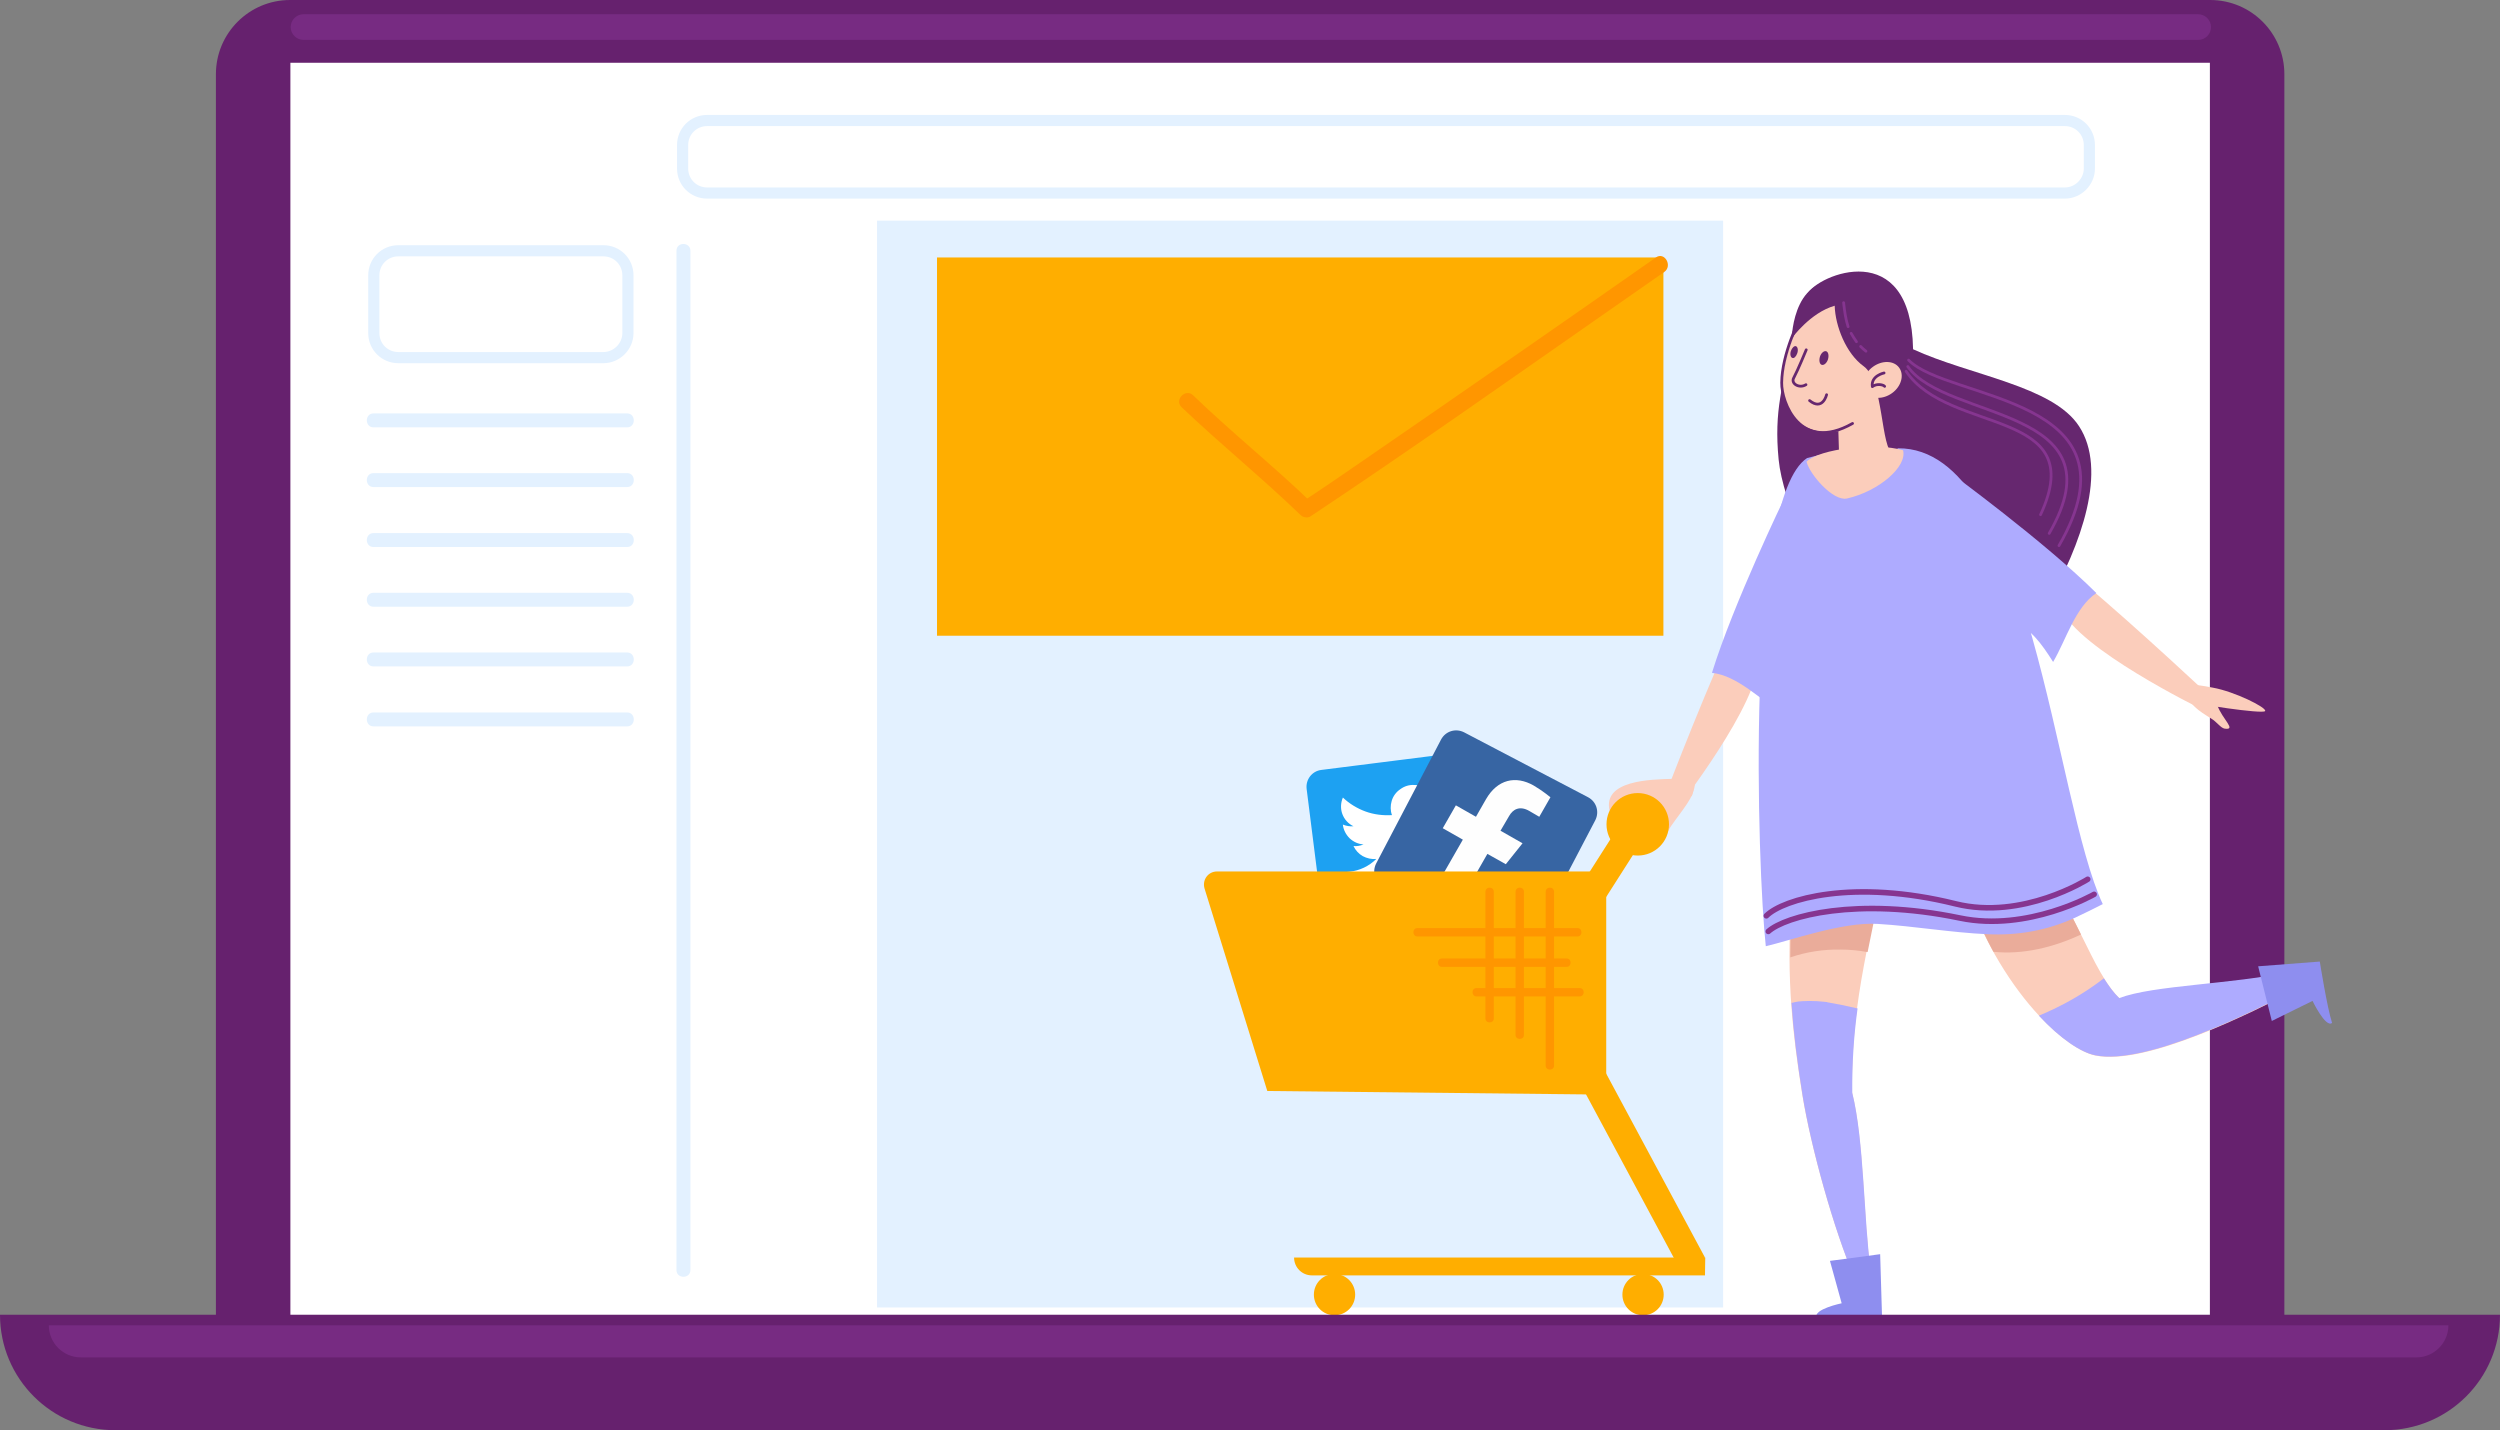 <?xml version="1.0" encoding="utf-8"?>
<!-- Generator: Adobe Illustrator 23.0.1, SVG Export Plug-In . SVG Version: 6.00 Build 0)  -->
<svg version="1.1" id="Layer_1" xmlns="http://www.w3.org/2000/svg" xmlns:xlink="http://www.w3.org/1999/xlink" x="0px" y="0px"
	 viewBox="0 0 896.2 512.7" style="enable-background:new 0 0 896.2 512.7;" xml:space="preserve">
<rect x="0" y="0" width="896.2" height="512.7" fill="#808080" stroke="none"/>
<style type="text/css">
	.st0{clip-path:url(#SVGID_2_);}
	.st1{fill:#66216E;}
	.st2{fill:#FFFFFF;}
	.st3{fill:#E3F1FF;}
	.st4{fill:#FFAE00;}
	.st5{fill:#FF9600;}
	.st6{fill:#FBCDBB;}
	.st7{fill:#66276F;}
	.st8{fill:#AEABFF;}
	.st9{fill:#EAAC9A;}
	.st10{fill:none;stroke:#66276F;stroke-linecap:round;stroke-linejoin:round;stroke-miterlimit:10;}
	.st11{fill:#8E8EEF;}
	.st12{fill:none;stroke:#863590;stroke-linecap:round;stroke-linejoin:round;stroke-miterlimit:10;}
	.st13{fill:none;stroke:#863590;stroke-width:2;stroke-linecap:round;stroke-linejoin:round;stroke-miterlimit:10;}
	.st14{fill:#1DA1F2;}
	.st15{fill:#3765A3;}
	.st16{fill:#FEFEFE;}
	.st17{fill:none;stroke:#E3F1FF;stroke-width:4;stroke-miterlimit:10;}
	.st18{fill:#772B82;}
</style>
<g>
	<defs>
		<rect id="SVGID_1_" width="896.2" height="512.7"/>
	</defs>
	<clipPath id="SVGID_2_">
		<use xlink:href="#SVGID_1_"  style="overflow:visible;"/>
	</clipPath>
	<g class="st0">
		<path class="st1" d="M818.8,496.3H77.4V26.6C77.4,11.9,89.3,0,104,0h688.3c14.7,0,26.6,11.9,26.6,26.6v469.7H818.8z"/>
		<path class="st2" d="M792.2,22.5H104.1v460.6h688.1V22.5z"/>
		<path class="st3" d="M617.7,79.1H314.4v389.6h303.3V79.1z"/>
		<path class="st4" d="M596.3,92.3H335.9v135.6h260.4V92.3z"/>
		<path class="st5" d="M423.6,146c13.9,13.2,28.8,25.3,42.6,38.6c0.9,0.9,2.5,1.2,3.6,0.5c35.8-23.8,71-48.7,106.3-73.3
			c6.8-4.8,13.7-9.5,20.5-14.3c3.1-2.2,0.1-7.4-3-5.2c-34.7,24.3-69.6,48.5-104.5,72.5c-7.4,5.1-14.8,10.2-22.3,15.1
			c1.2,0.2,2.4,0.3,3.6,0.5c-13.8-13.3-28.8-25.3-42.6-38.6C425.1,139,420.8,143.3,423.6,146z"/>
		<path class="st6" d="M739.7,203.9c3.5,0.5,40,34,49,42.4c-1.8,3,0.1,7.7,0.1,7.7s-44-21.5-49.8-35.7"/>
		<path class="st7" d="M643,120.3c-4,18-7.1,26.8-5.4,44.4c3,31,48.3,100.9,59.9,97.1c11.6-3.8,68.2-77.8,47.8-109
			c-9.4-14.5-39.1-18.2-59.5-27.6c-0.7-40.8-34.3-26.7-37.9-19.8C642.8,114.8,643.5,118,643,120.3z"/>
		<path class="st6" d="M658.6,140.8l0.9,29.8l19.5-5.7l-4-27.6"/>
		<path class="st6" d="M643,311.8l34.3-11.7c-5.9,34.2-13.8,57.1-13.4,91.4c4.3,17.2,4.1,45.9,6.6,63.3c-0.5,0.2-1,0.5-1.4,0.8
			c-1.3,0.9-2.7,1.8-4.2,2.7c-7.7-17.9-15.8-47.4-18.8-65.8C641.2,362.1,640.3,342.6,643,311.8z"/>
		<path class="st6" d="M701.5,308l26.2-3.4c16.9,21.5,22,43.5,32.2,53.4c12.3-4.7,40.5-4.8,61.6-9.5c0.1,0.5,0.2,1.1,0.3,1.6
			c0.5,1.5,0.9,3.2,1.2,4.8c-15.6,7.9-53.5,27.2-71.8,23.5C738.7,375.9,711.9,349.4,701.5,308z"/>
		<path class="st8" d="M821.6,349.9c-0.2-0.5-0.3-1.1-0.3-1.6c-21,4.6-49.3,4.8-61.6,9.5c-2-1.9-3.8-4.4-5.5-7.1
			c-7.1,5.5-14.9,9.9-23.3,13.4c7.7,8.3,15.1,13.2,20.2,14.2c18.2,3.7,56.2-15.6,71.8-23.5C822.5,353,822.1,351.4,821.6,349.9z"/>
		<path class="st9" d="M746,335c-4.5-9.2-9.9-19.6-18-29.9l-26.2,3.4c3.1,12.3,7.7,23.3,12.8,32.7C725.2,342.3,736.2,339.6,746,335z
			"/>
		<path class="st6" d="M717.3,279.9l-1.9,0.8C715.6,279.3,716.2,278.9,717.3,279.9z"/>
		<path class="st9" d="M659.7,340.4c-5.9-0.1-12.1,0.8-17.9,2.8c0-9.5,0.5-19.4,1.5-30.9l34.3-11.7c-2.6,15.1-5.6,28-8.1,40.7
			C666.2,340.7,662.9,340.4,659.7,340.4z"/>
		<path class="st8" d="M642.4,359.5c0.8-0.2,1.6-0.4,2.4-0.5c0.1,0,0.1,0,0.2,0c0.4,0,0.8-0.1,1.1-0.1c1.8-0.1,3.5-0.1,5.3,0
			c0.8,0.1,1.6,0.1,2.4,0.2c0.3,0,0.6,0.1,0.9,0.1c0.1,0,0.3,0,0.4,0.1c3.5,0.6,6.9,1.3,10.3,2.1c0.2,0,0.3,0.1,0.5,0.1
			c-1.3,9.4-2,19.3-1.9,30.3c4.3,17.2,4.1,45.9,6.6,63.3c-0.5,0.2-1,0.5-1.4,0.8c-1.3,0.9-2.7,1.8-4.2,2.7
			c-7.7-17.9-15.8-47.4-18.8-65.8c-2-12.4-3.3-23-4-33.4C642.3,359.5,642.4,359.5,642.4,359.5z"/>
		<path class="st6" d="M681,136.6c-13.8,26.9-46.9,23.1-41.4-4.7c8.9-45,43.7-22,39.4,4.8"/>
		<path class="st8" d="M647.8,164.2c11.4-3.1,20.6-3.4,32.6-3.5c47.7-0.3,56.1,126.7,73.4,163.4c-3.4,1.7-6.7,3.4-10.2,5
			c-9.9,4.5-20.3,6.3-31.1,5.8c-13.2-0.6-26.2-2.9-39.4-3.7c-12.5-0.8-31.8,6.1-40.1,8C630,311.9,625.4,179,647.8,164.2z"/>
		<path class="st7" d="M676,113.7c3.8,4.9,8.8,48.1,2.6,48.8c-4.4-1.3-3.3-26-10.5-31.2c-6.3-4.5-10.2-14.4-10.4-21.7
			c-8.8,2.5-15.4,11.7-15.4,11.7s0.5-26.4,21.8-18.9C670.2,104.6,673.5,110.5,676,113.7z"/>
		<path class="st6" d="M678.3,140.9c3.3-2.4,4.4-6.5,2.5-9.1c-1.9-2.6-6.1-2.7-9.4-0.3c-3.3,2.4-4.4,6.5-2.5,9.1
			C670.8,143.2,675,143.3,678.3,140.9z"/>
		<path class="st10" d="M645.2,114.3c0,0-6.4,12.3-6.5,22.9c-0.1,6.9,6.5,25.3,25.4,14.6"/>
		<path class="st10" d="M675.4,133.7c0,0-4.8,1-4.2,4.9c1.7-1.3,4.1-0.6,4.4-0.1"/>
		<path class="st10" d="M647.5,125.4c0,0-3,7.3-4.5,10.1c-1.1,2,2,3.9,4.4,2.4"/>
		<path class="st7" d="M655.3,128.8c0.4-1.4,0.1-2.7-0.7-2.9c-0.8-0.2-1.8,0.7-2.2,2c-0.4,1.4-0.1,2.7,0.7,2.9
			C653.9,131,654.9,130.1,655.3,128.8z"/>
		<path class="st7" d="M644.3,126.6c0.4-1.2,0.1-2.3-0.5-2.5c-0.6-0.2-1.4,0.6-1.8,1.7c-0.4,1.2-0.1,2.3,0.5,2.5
			C643.1,128.6,643.9,127.8,644.3,126.6z"/>
		<path class="st10" d="M654.8,141.5c0,0-1.4,5.9-6.1,2.1"/>
		<path class="st6" d="M682.2,161.4c-10-2.9-30-0.5-34.6,4.1c1.1,4.5,9.5,14.3,14.5,13.2C673.6,176.1,683.8,167.2,682.2,161.4z"/>
		<path class="st6" d="M785.7,251.5c-0.1,0.7,25.6,4.6,26.3,3.4c0.7-1.2-10.9-7-18.8-8.4C785.3,245,784.4,244.8,785.7,251.5z"/>
		<path class="st6" d="M785.1,248.7c-1.3,3.4,3.4,6.3,7.6,8.9c2,1.2,3.4,3.4,4.8,3.6c4.4,0.6-0.8-3.3-2.6-8.3
			c-1.5-4.2,3.8-1.3,3.8-1.3"/>
		<path class="st11" d="M674,449.6l-18,2.4l4.2,15.2c0,0-10.2,2.1-9,5.1c4.9,0.1,23.5,0.7,23.5,0.7L674,449.6z"/>
		<path class="st11" d="M814.4,366l-4.9-19.6l22.1-1.7c0,0,2.6,16.4,4.4,22c-2.3,1.9-7-7.9-7-7.9L814.4,366z"/>
		<path class="st12" d="M667,124.2c0.6,0.6,1.2,1.2,1.9,1.7"/>
		<path class="st12" d="M663.6,119.5c0.5,0.9,1.2,2,1.9,3"/>
		<path class="st12" d="M660.9,108.5c0.3,2.9,0.7,5.8,1.6,8.6"/>
		<path class="st12" d="M684.2,129.1c14.3,14.6,84.9,12.8,53.9,66.5"/>
		<path class="st12" d="M683.9,131.4c13.7,19.6,77,14.2,50.7,59.8"/>
		<path class="st12" d="M683.3,133.1c15.4,22.9,66.1,12.9,48.2,51.4"/>
		<path class="st13" d="M750.7,320.6c0,0-23.7,13.6-48.1,8.5c-37-7.7-62.6-0.7-68.7,4.8"/>
		<path class="st13" d="M748.4,315.2c0,0-23.3,14.8-47.4,8.8c-36.6-9.1-61.8-1.7-67.8,4.3"/>
		<path class="st8" d="M736,237.3c4.7-8,7.9-19.6,15.5-24.7c-18.5-18.4-52.2-43-52.2-43l2,21.6l21,32.6
			C727.4,224.6,732,230.9,736,237.3z"/>
		<path class="st4" d="M611.2,457.2H470.3c-3.6,0-6.4-2.9-6.4-6.4h147.4L611.2,457.2L611.2,457.2z"/>
		<path class="st4" d="M569.3,372.8l-8.7,4.7l41.9,78l8.7-4.7L569.3,372.8z"/>
		<path class="st4" d="M592.4,295.5l-8.3-5.3l-47.6,74.6l8.3,5.3L592.4,295.5z"/>
		<path class="st4" d="M478.4,471.5c4.1,0,7.4-3.3,7.4-7.4s-3.3-7.4-7.4-7.4s-7.4,3.3-7.4,7.4S474.3,471.5,478.4,471.5z"/>
		<path class="st4" d="M589,471.5c4.1,0,7.4-3.3,7.4-7.4s-3.3-7.4-7.4-7.4s-7.4,3.3-7.4,7.4S584.9,471.5,589,471.5z"/>
		<path class="st6" d="M606.5,285.3c-0.1,0.7-29.1,6.7-29.5,5.3c-2.5-10.9,14.7-11.2,22.7-11.4C607.7,279,608.8,278.9,606.5,285.3z"
			/>
		<path class="st6" d="M606.8,282c1.5,2.6-4.4,9.2-7.8,14.2c-1.3,1.9-2.7,5.7-4.1,6c-4.3,1.1-0.4-5.6,0.9-10.8
			c1-4.3-10.7-4.3-10.7-4.3"/>
		<path class="st6" d="M623.2,223.7c-2.9,2-21.2,48.1-25.5,59.5c2.9,1.9,3.3,7,3.3,7s30.2-38.6,29.2-53.9"/>
		<path class="st8" d="M639,255.8c-7.9-4.9-16.1-13.6-25.3-14.6c7.7-24.9,25.9-62.5,25.9-62.5l8.4,20l-3.2,38.7
			C640.7,240.5,639.6,248.3,639,255.8z"/>
		<path class="st4" d="M587.1,306.7c6.2,0,11.2-5,11.2-11.2s-5-11.2-11.2-11.2c-6.2,0-11.2,5-11.2,11.2S580.9,306.7,587.1,306.7z"/>
		<path class="st14" d="M531.4,331.7l-49.9,6.3c-3.3,0.4-6.4-1.9-6.8-5.3l-6.3-49.9c-0.4-3.3,1.9-6.4,5.3-6.8l49.9-6.3
			c3.3-0.4,6.4,1.9,6.8,5.3l6.3,49.9C537.1,328.2,534.8,331.3,531.4,331.7z"/>
		<path class="st2" d="M494.7,314.7c14.8-1.8,21.5-14.9,20.2-25.4c0-0.3-0.1-0.7-0.1-1c1.4-1.3,2.6-2.9,3.5-4.6
			c-1.4,0.8-2.9,1.4-4.5,1.8c1.6-1.2,2.6-2.9,3-4.8c-1.5,1.1-3.1,2-4.9,2.5c-1.4-1.1-3.1-1.8-4.9-1.8c-1.8-0.1-3.5,0.4-5,1.5
			c-1.5,1-2.6,2.5-3.1,4.2c-0.5,1.7-0.5,3.5,0.1,5.1c-3.2,0.2-6.5-0.2-9.5-1.3s-5.8-2.8-8.1-5c-0.8,1.9-0.9,4-0.2,5.9
			c0.7,1.9,2.1,3.5,4,4.4c-1.3,0.1-2.6-0.1-3.8-0.6v0.1c0.2,1.8,1.1,3.5,2.4,4.8c1.4,1.3,3.1,2.1,5,2.2c-1.1,0.5-2.4,0.7-3.6,0.6
			c0.7,1.5,1.9,2.8,3.3,3.6c1.5,0.8,3.2,1.2,4.9,1c-2.6,2.6-6,4.2-9.6,4.6c-0.6,0.1-1.3,0.1-1.9,0.1
			C485.8,314.5,490.3,315.2,494.7,314.7z"/>
		<path class="st15" d="M540.4,341.1l-44.5-23.3c-3-1.6-4.1-5.2-2.6-8.2l23.3-44.5c1.6-3,5.2-4.1,8.2-2.6l44.5,23.3
			c3,1.6,4.1,5.2,2.6,8.2l-23.3,44.5C547,341.5,543.4,342.6,540.4,341.1z"/>
		<path class="st16" d="M539.8,309.8l6-7.5l-7.9-4.5l3.1-5.3c1.3-2.3,3.7-3.8,7.2-1.8l3.6,2.1l4-7c0,0-2.9-2.4-6-4.2
			c-6.5-3.7-13-2.2-17.1,4.9l-3.6,6.3l-7.2-4.1l-4.7,8.2l7.2,4.1L513,320.9c1.3,1.1,2.7,2,4.2,2.9c1.5,0.9,3.1,1.6,4.6,2.2
			l11.4-19.9L539.8,309.8z"/>
		<path class="st4" d="M575.8,392.4l-121.5-1.3l-22.5-72.6c-0.9-3.1,1.3-6.1,4.5-6.1h139.5V392.4z"/>
		<path class="st5" d="M532.5,319.7c0,15.1,0,30.3,0,45.4c0,1.9,3,1.9,3,0c0-15.1,0-30.3,0-45.4
			C535.5,317.7,532.5,317.7,532.5,319.7z"/>
		<path class="st5" d="M543.3,319.7c0,17.1,0,34.2,0,51.3c0,1.9,3,1.9,3,0c0-17.1,0-34.2,0-51.3
			C546.3,317.7,543.3,317.7,543.3,319.7z"/>
		<path class="st5" d="M554.1,319.7c0,20.8,0,41.5,0,62.3c0,1.9,3,1.9,3,0c0-20.8,0-41.5,0-62.3
			C557.1,317.7,554.1,317.7,554.1,319.7z"/>
		<path class="st5" d="M508.1,335.7c19.1,0,38.3,0,57.4,0c1.9,0,1.9-3,0-3c-19.1,0-38.3,0-57.4,0
			C506.2,332.7,506.2,335.7,508.1,335.7z"/>
		<path class="st5" d="M516.9,346.6c14.9,0,29.8,0,44.7,0c1.9,0,1.9-3,0-3c-14.9,0-29.8,0-44.7,0C515,343.6,515,346.6,516.9,346.6z"
			/>
		<path class="st5" d="M529.3,357.2c12.3,0,24.7,0,37,0c1.9,0,1.9-3,0-3c-12.3,0-24.7,0-37,0C527.4,354.2,527.4,357.2,529.3,357.2z"
			/>
		<path class="st3" d="M242.5,89.9c0,94.8,0,189.7,0,284.5c0,27,0,53.9,0,80.9c0,3.2,5,3.2,5,0c0-94.8,0-189.7,0-284.5
			c0-27,0-53.9,0-80.9C247.5,86.7,242.5,86.6,242.5,89.9z"/>
		<path class="st17" d="M216.3,128.2h-73.5c-4.9,0-8.8-3.9-8.8-8.8V98.7c0-4.9,3.9-8.8,8.8-8.8h73.5c4.9,0,8.8,3.9,8.8,8.8v20.7
			C225.1,124.2,221.1,128.2,216.3,128.2z"/>
		<path class="st17" d="M740.2,69.2H253.5c-4.9,0-8.8-3.9-8.8-8.8V52c0-4.9,3.9-8.8,8.8-8.8h486.7c4.9,0,8.8,3.9,8.8,8.8v8.4
			C749,65.2,745,69.2,740.2,69.2z"/>
		<path class="st3" d="M133.9,153.2c30.3,0,60.6,0,90.9,0c3.2,0,3.2-5,0-5c-30.3,0-60.6,0-90.9,0
			C130.7,148.2,130.7,153.2,133.9,153.2z"/>
		<path class="st3" d="M133.9,174.6c30.3,0,60.6,0,90.9,0c3.2,0,3.2-5,0-5c-30.3,0-60.6,0-90.9,0
			C130.7,169.6,130.7,174.6,133.9,174.6z"/>
		<path class="st3" d="M133.9,196.1c30.3,0,60.6,0,90.9,0c3.2,0,3.2-5,0-5c-30.3,0-60.6,0-90.9,0
			C130.7,191.1,130.7,196.1,133.9,196.1z"/>
		<path class="st3" d="M133.9,217.5c30.3,0,60.6,0,90.9,0c3.2,0,3.2-5,0-5c-30.3,0-60.6,0-90.9,0
			C130.7,212.5,130.7,217.5,133.9,217.5z"/>
		<path class="st3" d="M133.9,238.9c30.3,0,60.6,0,90.9,0c3.2,0,3.2-5,0-5c-30.3,0-60.6,0-90.9,0
			C130.7,233.9,130.7,238.9,133.9,238.9z"/>
		<path class="st3" d="M133.9,260.4c30.3,0,60.6,0,90.9,0c3.2,0,3.2-5,0-5c-30.3,0-60.6,0-90.9,0
			C130.7,255.4,130.7,260.4,133.9,260.4z"/>
		<path class="st1" d="M854.8,512.7H41.4C18.5,512.7,0,494.2,0,471.3h896.2C896.2,494.2,877.7,512.7,854.8,512.7z"/>
		<path class="st18" d="M866.2,486.6H29c-6.3,0-11.5-5.1-11.5-11.5h860.2C877.7,481.5,872.5,486.6,866.2,486.6z"/>
		<path class="st18" d="M788,14.3H108.8c-2.5,0-4.6-2.1-4.6-4.6s2.1-4.6,4.6-4.6H788c2.5,0,4.6,2.1,4.6,4.6S790.6,14.3,788,14.3z"/>
	</g>
</g>
</svg>
